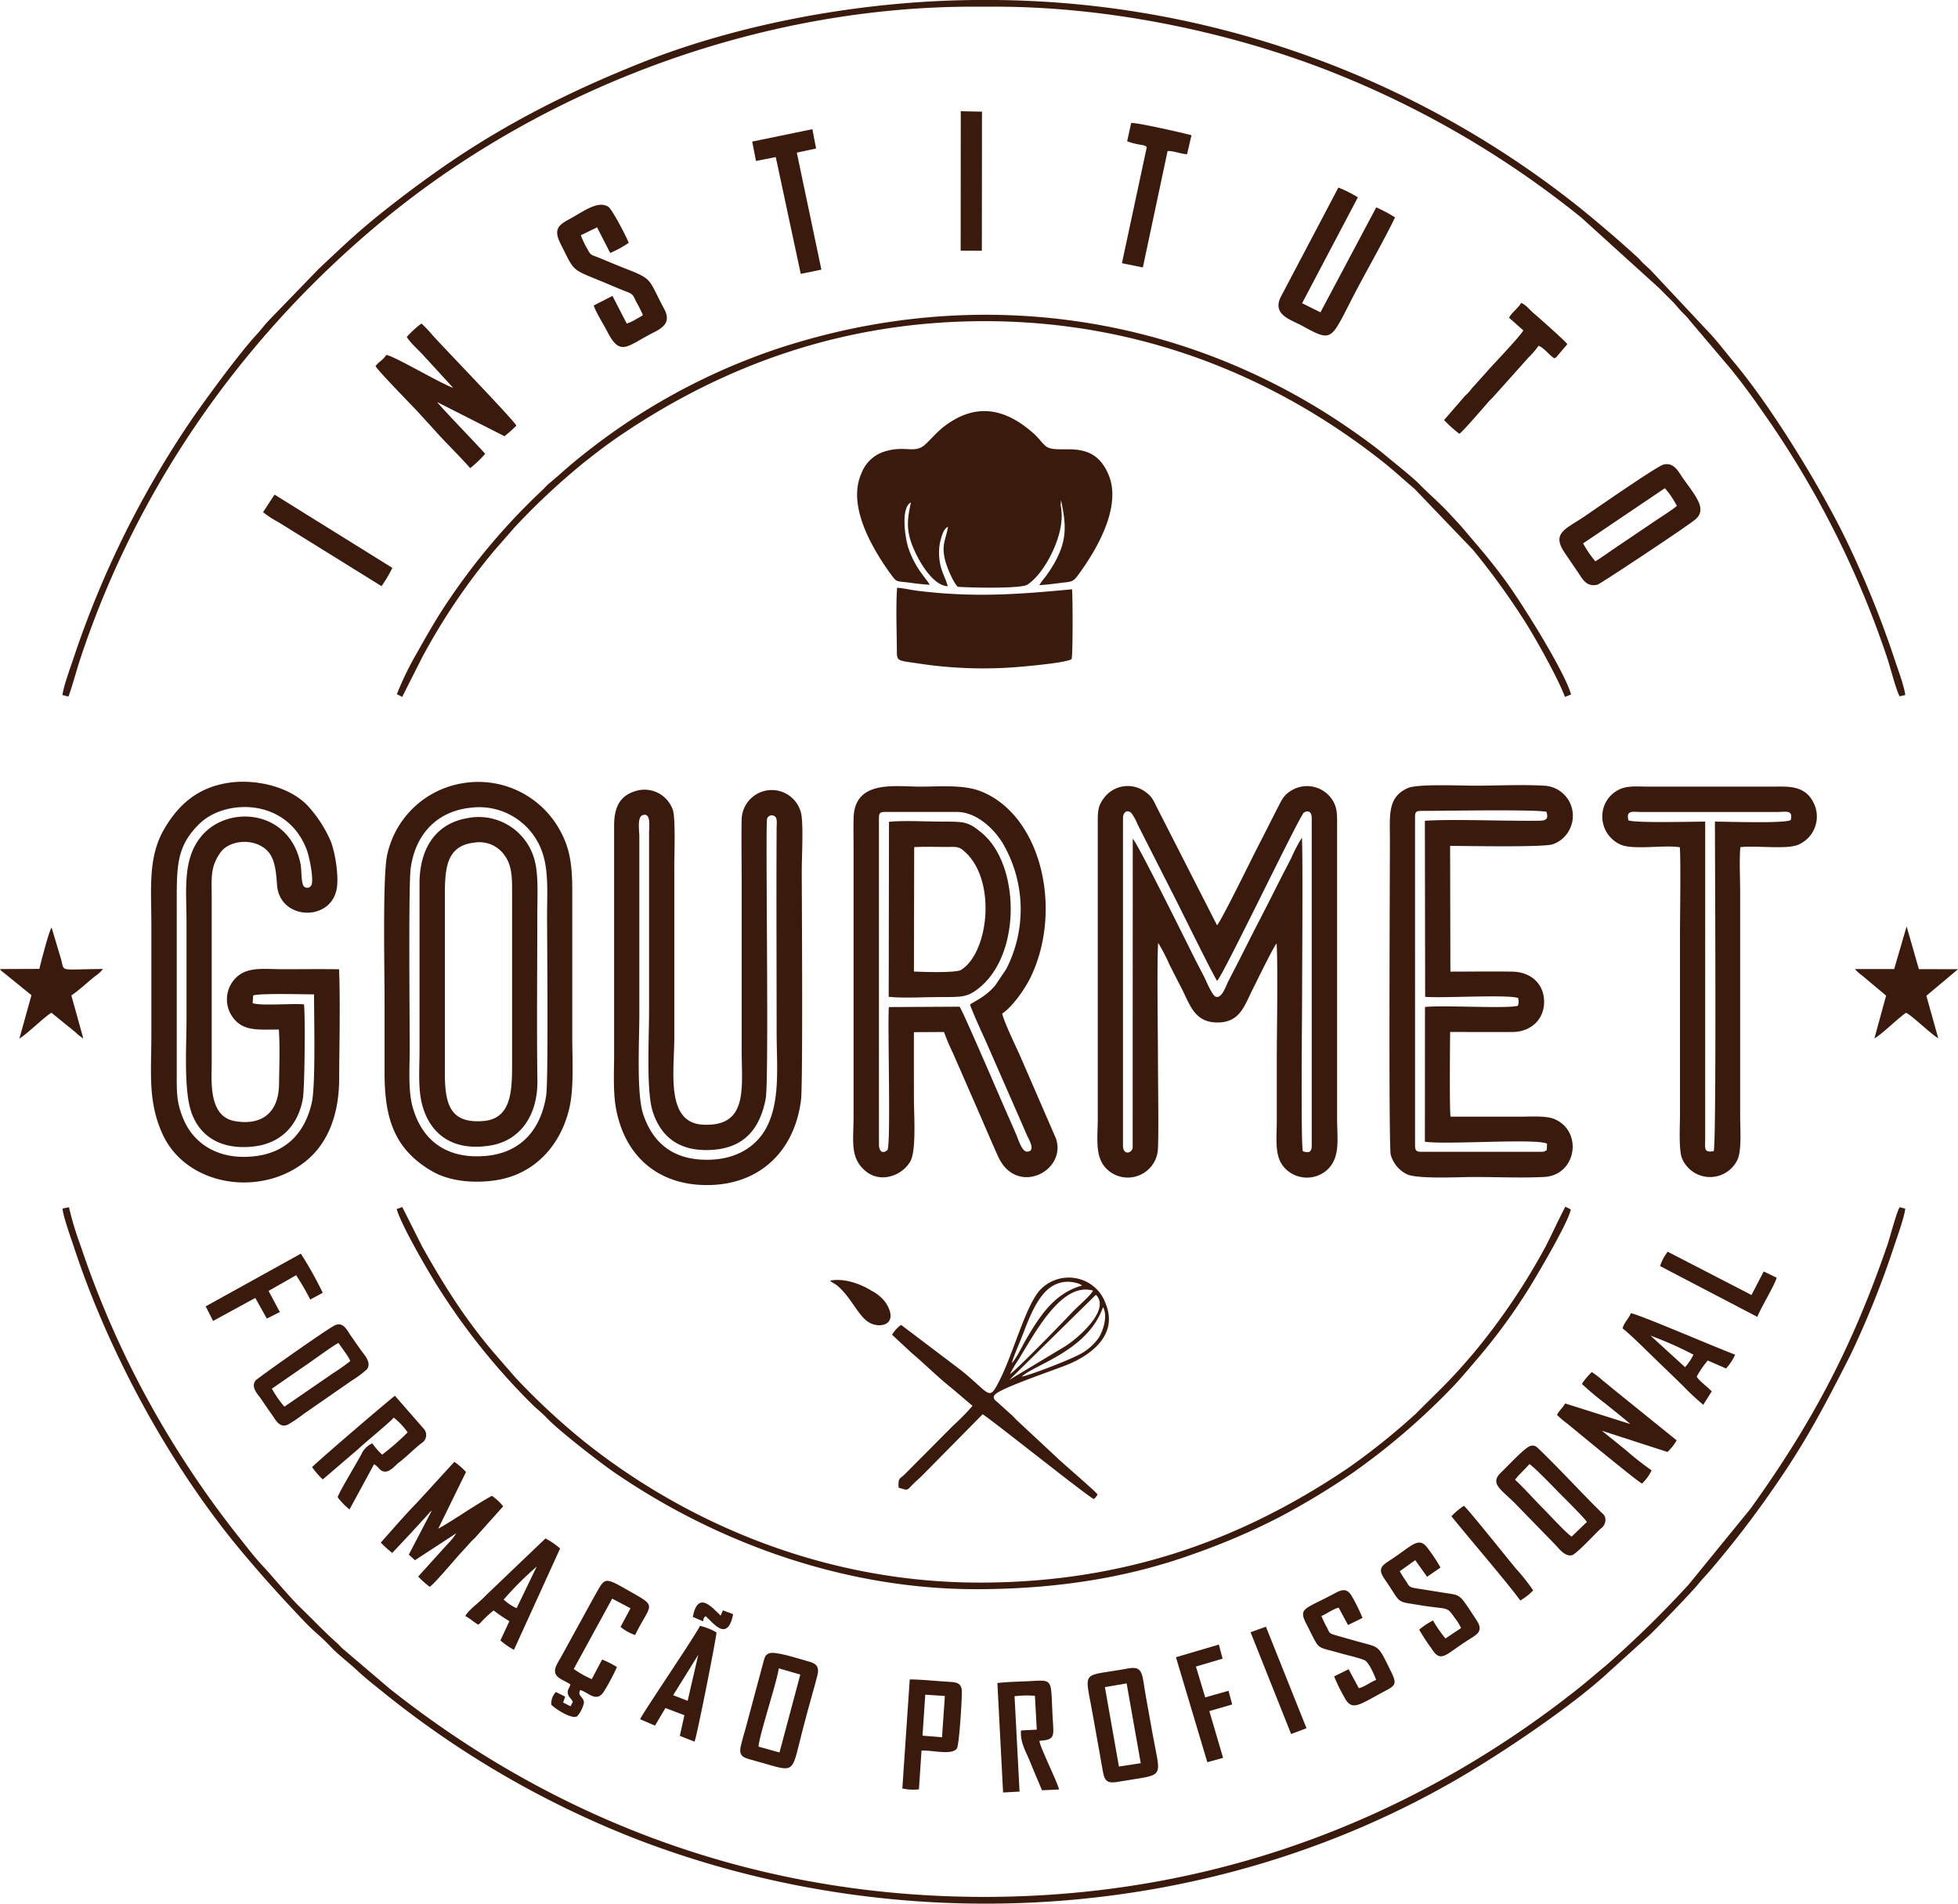 <svg xmlns="http://www.w3.org/2000/svg" width="442" height="429.724" viewBox="0 0 442 429.724">
  <g id="Grupo_1706" data-name="Grupo 1706" transform="translate(-498.003 -38.922)">
    <path id="Caminho_3880" data-name="Caminho 3880" d="M546.639,102.518a20.828,20.828,0,0,0-16.872,16.222c-1.032,4.867-.575,26.048-.575,32.513v16.5c0,9.907,1.9,17.215,10.747,22.33,3.854,2.229,9.279,2.781,14.294,2.031,8.842-1.316,14.738-7.893,16.685-16.336,1.049-4.535.647-10.967.647-15.862v-33c0-5.458-.382-9.514-2.758-13.756a21,21,0,0,0-22.168-10.643M548.728,108a15.059,15.059,0,0,1,16.342,10.964c1.138,3.93.806,8.811.806,13.109,0,6.072.318,37.7-.209,40.973-1.227,7.662-5.712,12.919-13.756,13.578-9.051.736-14.308-3.788-16.35-10.925-1.1-3.841-.694-8.914-.694-13.1,0-6.451-.29-36.984.212-40.822,1-7.67,5.86-13,13.65-13.773" transform="translate(55.623 113.242)" fill="#3b1a0e" fill-rule="evenodd"/>
    <path id="Caminho_3881" data-name="Caminho 3881" d="M600.545,137.937a42.27,42.27,0,0,1,2.566,4.942c.876,1.738,1.732,3.42,2.65,5.185,1.913,3.673,2.859,7.706,7.9,7.846,5.352.148,6.331-3.777,8.234-7.525.806-1.59,4.747-9.69,5.394-10.323.315,5.888.034,19.859.034,26.639v13.2c0,4.563-.689,8.632,2.148,11.215a6.86,6.86,0,0,0,9.475-.17c2.745-2.862,1.991-6.778,1.991-11.458v-66.41c0-2.379-.011-3.813-1.138-5.509a6.8,6.8,0,0,0-9.4-1.888c-1.487.957-1.88,1.827-2.862,3.74-1.554,3.029-2.943,5.815-4.527,8.878-1.21,2.34-8.373,16.992-9.179,17.666L600.4,107.638c-.965-1.885-1.152-2.661-2.784-3.816a6.682,6.682,0,0,0-9.427,1.584c-1.211,1.632-1.283,2.864-1.278,5.258v66.823c0,4.421-.719,8.579,1.833,11.307a6.814,6.814,0,0,0,11.731-4.081c.22-3.082.022-16.3.022-20.012,0-4.976-.254-23.4.047-26.765m-7.941-28.1c0-1.411.929-2.042,1.863-1.236a10.861,10.861,0,0,1,1.4,2.53l7.709,15.184c1.785,3.436,8.646,17.51,10.267,20.216,1.4-1.277,18.551-37.168,19.588-37.983.438-.34,1.78-.756,1.78,1.289v73.834c0,1.6-.711,1.757-2.011,1.3-.466-1.883-.164-30.8-.164-35.33,0-3.632.2-32.65-.045-35.436a34.326,34.326,0,0,0-2.377,4.538c-.792,1.548-1.584,3.057-2.385,4.63-1.629,3.208-3.074,6.108-4.728,9.293s-3.129,6.139-4.73,9.3c-.814,1.6-1.556,3.018-2.385,4.627-.588,1.149-1.478,4.03-2.875,3.492-.848-.4-2.1-3.509-2.53-4.359-.772-1.517-1.562-3-2.312-4.493-.909-1.807-12.869-26.026-13.862-26.79l-.017,69.793c-.19,1.185-2.19,1.766-2.19-.561Z" transform="translate(158.904 113.82)" fill="#3b1a0e" fill-rule="evenodd"/>
    <path id="Caminho_3882" data-name="Caminho 3882" d="M580.779,158.086l6.792-.039a45.694,45.694,0,0,0,1.972,4.672l6.147,14.063c1.361,3.143,2.683,6.242,4.072,9.333,4.1,9.123,15.55,3.408,13.084-4.005l-8.114-18.7c-.9-2.005-3.662-7.706-4.025-9.531,2.257-1.439,5.188-5.609,6.488-8.345,7.221-15.215,2.323-36.373-11.265-41.8-3.944-1.573-9.165-1.074-13.717-1.074-5.782,0-14.877-1.615-15.059,7.16-.053,2.524,0,5.107,0,7.637v59.6c0,5.422-.89,9.268,2.574,12.278,3.528,3.062,8.507,1.057,10.259-2.131,1.358-2.48.789-10.691.789-14.066,0-5.015-.025-10.038,0-15.056m-7.9-48.052c0-1.369.114-1.654,1.492-1.654H590.46c4.906,0,9,4.563,10.627,7.525a29.5,29.5,0,0,1,.519,27.956l-2.491,3.7c-2.449,2.837-4.945,3.62-5.676,4.334.99,2.666,2.449,5.751,3.648,8.429l7.349,16.78c.622,1.414,1.2,2.742,1.813,4.17.4.934,2.178,3.732.073,3.782-1.155.025-1.969-2.7-2.4-3.721-.6-1.411-1.191-2.772-1.816-4.164-1.364-3.032-10.292-23.956-11.026-24.832l-15.965.084c-.3,4.231.485,31.029-.31,32.265-1.063.976-1.922.312-1.922-1.236Z" transform="translate(123.538 113.833)" fill="#3b1a0e" fill-rule="evenodd"/>
    <path id="Caminho_3883" data-name="Caminho 3883" d="M552.689,144.522c-4.161-.075-8.381-.011-12.551-.011-4.4,0-8.15-.678-10.786,1.977a6.853,6.853,0,0,0-.5,9.087c2.312,2.965,5.587,2.549,10.233,2.549.273,3.668.092,8.588.045,12.359-.086,6.7-4.2,9.344-10,8.309-6-1.074-5.2-9.068-5.2-13.265V128.4c0-4.63-.36-6.951,2.008-10.281,1.621-2.282,5.935-3.219,9.173-1.4,2.934,1.646,3.263,4.638,3.57,8.8.583,7.877,11.926,8.351,13.432,1.029.591-2.862-.3-8.242-1.238-10.741a28.375,28.375,0,0,0-4.758-7.623c-3.816-4.647-11.924-6.778-18.528-5.734-7.294,1.149-11.447,5.4-14.364,10.384-3.749,6.407-2.915,13.527-2.915,21.753v24.748c0,8.524-.817,14.891,2.446,22.224,5.447,12.244,23.083,14.679,33.166,5.631,4.256-3.821,6.755-9.888,6.783-17.954s.271-16.7-.02-24.717m-5.654,5.665c0,5.057.377,20.495-.5,24.416-1.464,6.518-5.472,11.112-12.454,12.066-8.37,1.138-14.06-2.647-16.445-8.125-1.673-3.846-1.607-6.27-1.59-10.749l0-36.917c0-9.4-.276-13.99,5.219-19.29,5.718-5.514,19.555-5.81,24.079,5.843.63,1.62,1.648,6.658,1.129,8.019a1.041,1.041,0,0,1-1.8.268c-.561-.764-.429-3.654-.669-4.887-2.435-12.534-16.866-13.633-22.731-5.935-3.936,5.168-3.023,11.809-3.023,19.075v21.861c0,5.93-.667,15.968,1.1,21,1.858,5.294,6.507,8.471,13.837,7.718,6.345-.653,10.217-4.722,11.316-10.774.435-2.4.569-18.813.268-21.329-2.784-.254-9.492.379-11.589-.259l.112-1.757c1.634-.524,11.187-.243,13.75-.243" transform="translate(21.863 113.201)" fill="#3b1a0e" fill-rule="evenodd"/>
    <path id="Caminho_3884" data-name="Caminho 3884" d="M552.772,103.088c-3.6,1-5.043,3.512-5.035,7.877l0,51.56c0,4.039-.279,8.708.474,12.54,2.259,11.53,10.641,17.53,21.822,16.992,10.632-.51,18.369-7.506,19.887-19.089.471-3.612.176-46.894.176-51.691,0-3.336.371-9.8-.078-12.772a6.8,6.8,0,0,0-13.491,1.219c-.092,4.29,0,8.7,0,13v38.772c0,8.691,1.568,17.5-8.775,16.955-8.426-.443-6.432-12.018-6.432-19.636V120.04c0-2.7.312-10.616-.321-12.627a6.78,6.78,0,0,0-8.233-4.326m1.356,5.52c2.017-.761,1.506,2.652,1.506,4.008v40.423c0,5.6-.647,17.708.773,22.285,1.852,5.963,6.211,9.483,14.021,8.775,6.912-.628,10.278-4.954,11.533-11.494.8-4.17-.1-61.863.315-63.23a1.127,1.127,0,0,1,1.891-.382c.427.469.268,1.7.262,2.385-.086,15.388,0,30.806,0,46.2,0,7.322.848,14.981-2.036,21.016-2.346,4.906-7.522,8.264-15.251,7.732-7.076-.491-10.987-4.6-12.861-10.317-1.5-4.591-.848-16.47-.848-22.146v-40.42c0-1.386-.488-4.385.695-4.834" transform="translate(88.897 114.345)" fill="#3b1a0e" fill-rule="evenodd"/>
    <path id="Caminho_3885" data-name="Caminho 3885" d="M624.258,177.309c-.284-1.18-.128-16.615-.109-19.12,4.68,0,9.366.025,14.046.006,4.125-.017,7.151-2.753,7.171-6.769.019-4.133-3.015-6.792-7.176-6.859-4.633-.075-9.335,0-13.976,0l-.067-28.388c3.021,0,21.075.374,23.178-.368a6.676,6.676,0,0,0,4.072-3.975,6.79,6.79,0,0,0-5.81-9.229c-4.87-.318-10.864-.014-15.856-.014-3.127,0-12.883-.443-15.1.524-4.655,2.039-4.075,6.039-4.075,11.8,0,7.282-.31,68.973.181,70.959a7.025,7.025,0,0,0,3.631,4.418c2.432,1.144,11.762.63,15.154.63,5.1,0,10.841.248,15.859-.008,7.3-.379,8.841-10.345,2.276-13.081-1.877-.781-5.369-.53-7.617-.53q-7.89,0-15.784,0m-8.027-67.336c0-1.439.089-1.685,1.539-1.685,4.834,0,24.932-.374,28.115.19.463,1.434.12,2-1.5,2.025-7.525.12-19.633-.416-25.934.014l.064,39.748c4.142.318,18.514-.572,20.98.254a2.721,2.721,0,0,1-.059,1.752c-2.326.711-16.8-.173-20.961.276l-.02,30.41c4.691.745,25.446-.82,27.568.466l-.05,1.417c-.625.393-.583.4-1.6.4h-26.6c-1.344,0-1.539-.276-1.539-1.634Z" transform="translate(201.205 113.688)" fill="#3b1a0e" fill-rule="evenodd"/>
    <path id="Caminho_3886" data-name="Caminho 3886" d="M542.651,105.306c-6.9,1.241-10.624,6.683-10.649,14.671l0,37.74c0,3.894-.368,8.443.547,12.055,1.743,6.878,7.026,10.844,15.555,9.383,6.711-1.152,10.607-6.886,10.507-14.629-.162-12.378-.019-25.27-.019-37.743,0-3.687.3-8.582-.591-11.943a13.051,13.051,0,0,0-15.352-9.533m1.721,5.495a6.926,6.926,0,0,1,6.794,2.823c1.643,2.206,1.738,4.806,1.735,8V160.6c0,6.156-.1,12.487-6.429,13.042-7.729.675-8.75-4.016-8.75-10.978V123.689c0-6.549-.006-12.136,6.649-12.889" transform="translate(60.704 118.328)" fill="#3b1a0e" fill-rule="evenodd"/>
    <path id="Caminho_3887" data-name="Caminho 3887" d="M645.209,116.3c.237,3.093.033,15.943.033,20.082v40.423c0,2.393-.31,7.888.471,9.734a6.852,6.852,0,0,0,12.518.271c.976-2.237.6-6.872.6-9.592V126.485c0-3.135-.221-7.171.039-10.2,3.35-.455,10.4.583,13.048-.555a6.905,6.905,0,0,0,3.64-9.143c-1.983-4.477-6.036-3.975-9.8-3.975H638.125c-2.092,0-4.384-.259-6.256.494a6.777,6.777,0,0,0-3.573,3.447,6.935,6.935,0,0,0,3.656,9.193c2.9,1.194,9.824-.028,13.257.552M633.6,110.216c-.538-2.368.937-1.888,2.878-1.883H667.2c1.98,0,3.609-.558,3.046,1.821-1.339.817-14.342.354-17.111.354,0,7.528.374,72.83-.282,74.39-2.315.421-1.93-.706-1.919-2.728V110.509c-2.932,0-15.8.357-17.34-.293" transform="translate(231.999 113.881)" fill="#3b1a0e" fill-rule="evenodd"/>
    <path id="Caminho_3888" data-name="Caminho 3888" d="M569.931,145.043c3.141.36,8.351.05,11.664.05,4.917,0,6.25.176,9.321-2.544,8.939-7.916,8.507-27.359.112-34.429-3.227-2.717-4.1-2.625-9.227-2.625-3.47,0-8.532-.3-11.809.042Zm5.693-5.7.059-28.1c2.44-.128,5.1-.02,7.564-.028,1.389,0,2.307-.156,3.277.588,7.866,6.036,6.192,23.077-.231,27.158-1.177.75-9.059.457-10.668.379" transform="translate(128.69 118.894)" fill="#3b1a0e" fill-rule="evenodd"/>
    <path id="Caminho_3889" data-name="Caminho 3889" d="M503.064,136.936c.067,1.548,2,6.953,2.583,8.722,8.072,24.483,22.227,50.247,38.546,69.52,4.987,5.888,8.406,9.625,13.58,15.084,1.885,1.991,3.891,3.5,5.793,5.55,1.576,1.7,4.228,3.707,5.983,5.358,1.991,1.874,4.159,3.528,6.289,5.26A214.977,214.977,0,0,0,633.725,279.7c60.374,22.846,129.768,18.018,185.2-14.568,10.022-5.893,25.309-16.213,33.375-23.75l8.872-8.044c1.534-1.409,9.7-9.837,11.187-11.7.845-1.063,1.766-1.964,2.7-3.074a224.2,224.2,0,0,0,14.852-19.39c6.97-10.1,11.048-17.973,16.64-28.94a207.113,207.113,0,0,0,9.834-24.391c.614-1.894,2.56-7.224,2.644-8.9l-1.247-.315c-.675.973-2.187,6.817-2.753,8.465-7.891,22.93-16.877,40.066-30.935,59.613l-13.99,17.153a241.2,241.2,0,0,1-18.659,18.252c-2.1,1.713-4.008,3.4-6.2,5.143-33.174,26.355-78.029,47.061-134.116,47.059-56.123,0-100.886-20.55-134.189-46.98l-10.588-9.015c-.535-.474-.931-.971-1.45-1.428-2.028-1.785-3.874-3.676-5.776-5.57-.968-.962-1.754-1.721-2.809-2.761-2.19-2.164-6.1-6.872-8.108-9.012-1.793-1.911-3.4-4.042-5.135-6.206a220.717,220.717,0,0,1-18.3-26.871,213.507,213.507,0,0,1-17.614-39.1,71.82,71.82,0,0,1-2.641-8.736Z" transform="translate(9.055 174.807)" fill="#3b1a0e" fill-rule="evenodd"/>
    <path id="Caminho_3890" data-name="Caminho 3890" d="M503.054,195.818l1.367.343c.993-2.728,1.735-5.69,2.658-8.485,13.062-39.525,37.472-73.765,69.079-99.626,36.228-29.64,84.74-47.622,132.516-47.622h4.951c26.277,0,53.568,5.969,75.463,14.545a215.732,215.732,0,0,1,56.851,33.071l17.636,15.982c.954.965,1.568,1.573,2.784,2.781,1.026,1.018,1.7,2.022,2.761,3.018a12.022,12.022,0,0,1,1.266,1.42l9.084,10.71c3.327,4.039,6.424,8.471,9.517,12.967A214.577,214.577,0,0,1,915,187.486c.6,1.777,2.095,7.553,2.806,8.621l1.266-.3c-.349-2.407-1.86-6.273-2.644-8.727a224.506,224.506,0,0,0-9.754-24.266c-5.592-12.063-17.31-31.417-26.218-42.049-1.863-2.22-3.241-4.078-5.143-6.2l-13.767-14.7c-.544-.51-.943-.876-1.5-1.386-.519-.477-.893-.985-1.42-1.464-3.935-3.587-7.924-7.029-12.294-10.6a214.519,214.519,0,0,0-135.586-47.5c-26.575,0-54.706,5.294-76.944,14.155-16.28,6.485-30.9,13.884-44.766,23.51-4.663,3.241-8.908,6.421-13.134,9.756-5.888,4.641-9.7,8.312-14.983,13.271l-11.254,11.634c-.884.9-1.777,2.131-2.678,3.1-4.019,4.318-11.731,14.9-14.838,19.4a218.353,218.353,0,0,0-26.4,53.206c-.742,2.282-2.385,6.627-2.686,8.864" transform="translate(9.037 0)" fill="#3b1a0e" fill-rule="evenodd"/>
    <path id="Caminho_3891" data-name="Caminho 3891" d="M530.124,150.036l1.2.625,4.507-8.925a141.977,141.977,0,0,1,16.3-24.129l4.619-5.28a156.61,156.61,0,0,1,15.792-14.732c2.558-2.017,5.068-3.952,7.8-5.813C604.516,75.326,631.68,65.9,662.511,65.843,698.7,65.779,728.968,78.89,752.47,97.4c2.837,2.234,4.814,4.128,7.352,6.262l13.221,13.792A167.342,167.342,0,0,1,784.425,133.1c2.482,3.818,7.807,13.315,9.383,17.558l1.375-.536c-1.414-5.2-11.354-21.041-15.014-25.967-3.883-5.227-5.389-6.786-9.151-11.263-.99-1.18-2.3-2.527-3.247-3.565-2.3-2.513-4.435-4.237-6.875-6.733-1.542-1.581-5.464-4.658-7.36-6.253-2.357-1.983-5.1-3.969-7.776-5.835-37.02-25.819-84.087-33.545-129.843-18.411a143.271,143.271,0,0,0-44.1,24.165c-2.873,2.259-4.828,4.139-7.363,6.25-.647.541-1.038,1.063-1.662,1.634a145.246,145.246,0,0,0-23.136,28.011c-1.757,2.825-3.339,5.62-5.015,8.6a68.8,68.8,0,0,0-4.516,9.285" transform="translate(57.47 45.578)" fill="#3b1a0e" fill-rule="evenodd"/>
    <path id="Caminho_3892" data-name="Caminho 3892" d="M530.107,137.128c1.068,3.7,7.193,14.25,9.413,17.706a149.468,149.468,0,0,0,21.013,26.215c1.172,1.163,2.452,2.15,3.523,3.288,2.641,2.8,12.055,10.086,15.067,12.155,23.052,15.845,51.895,26.436,81.767,26.438,17.547,0,34.069-2.438,49.572-8.114a152.013,152.013,0,0,0,18.88-8.13,165.735,165.735,0,0,0,16.83-10.189,155.109,155.109,0,0,0,21.772-18.651c2.145-2.17,4.379-4.895,6.381-7.23A130.672,130.672,0,0,0,785.725,155c1.629-2.611,8.992-15.056,9.427-17.795l-1.222-.622c-1.512,2.862-3,6.142-4.446,8.978a146.585,146.585,0,0,1-16.213,24.006c-5.612,6.6-7.366,7.985-13.076,13.734a152.4,152.4,0,0,1-14.972,12.044c-24.907,16.944-51.733,26.1-83.507,26.1-35.369,0-66.421-13.647-89.181-31.774a154.735,154.735,0,0,1-15.608-14.5l-4.795-5.517c-6.5-7.606-11.238-15.109-16.228-23.992l-4.532-8.995Z" transform="translate(57.439 174.727)" fill="#3b1a0e" fill-rule="evenodd"/>
    <path id="Caminho_3893" data-name="Caminho 3893" d="M583.756,111.4c-.594-1.261-3.163-3.509-4.753-8.155-.837-2.449-1.816-9.333.536-10.434-1.141,4.795-.923,7.349,1.149,11.636,1.272,2.636,4.134,7.2,7.16,7.269-.669-2.343-1.676-3.47-1.936-6.56a11.523,11.523,0,0,1,.36-4.033c.312-1.152.728-2.421,1.626-2.823-.513,3.015-1.543,4.033-.639,7.614.388,1.542,1.846,5.009,2.834,5.924.257.114,14.043.6,15.714-.469,3.539-2.262,7.2-9.185,7.667-14.113a12.445,12.445,0,0,0-.148-3.818l.078-1.177c1.236,5.919,1.517,9.475-2.206,15.43-.424.675-.918,1.364-1.347,1.952a13.881,13.881,0,0,0-1.342,1.838c1.551-.092,3.01-.271,4.569-.477,2.31-.3,2.934-.142,3.911-1.439,4.167-5.542,10.178-15.51,7.213-22.852-3.634-9-11.706-4.306-14.342-6.7-.909-.823-1.528-1.768-2.5-2.65-5.609-5.046-11.929-7.269-19.016-2.644-2.641,1.727-3.587,3.124-5.55,4.97-2.348,2.206-4.435.22-8.97,1.554a8.176,8.176,0,0,0-5.486,5.026c-2.449,5.525.279,12.152,2.675,16.512a54.7,54.7,0,0,0,4.108,6.412c1.238,1.682,1.18,1.356,3.693,1.679,1.615.206,3.291.435,4.948.524" transform="translate(124.111 59.531)" fill="#3b1a0e" fill-rule="evenodd"/>
    <path id="Caminho_3894" data-name="Caminho 3894" d="M610.105,102.6c.3-1.107.262-14.066.095-15.767-12.512,1.191-22.361,1.891-35.026.318-1.244-.153-3.422-.647-4.468-.655-.307,4.488-.059,10.139-.045,14.743.006,1.936.773,1.715,4.981,2.36a96.667,96.667,0,0,0,21.306.851c2.273-.162,11.818-.985,13.156-1.849" transform="translate(129.804 85.112)" fill="#3b1a0e" fill-rule="evenodd"/>
    <path id="Caminho_3895" data-name="Caminho 3895" d="M572.238,153.018a6.913,6.913,0,0,0-2.033,2.229l4.343,4.044c2.9,2.438,6.047,5.584,9.112,8.008l4.7,3.994a50,50,0,0,1-4.307,4.39l-11,11.065c-1.088,1.051-1.565.831-1.364,3.026,2.15.6,1.782.689,3-.563.742-.767,1.57-1.453,2.329-2.212l13.617-13.8c1.492.778,23.931,18.743,25.125,19.134a3.466,3.466,0,0,0,.828-1.038c-.421-.672-7.7-6.9-9.093-8.239l-9.07-8.457c-.605-.591-.837-.912-1.45-1.436l-3.04-2.742c-.51-.421-1.244-.979-.413-1.754,1.7-1.59,13.739-5.6,16.545-6.783,4.767-2.014,11.293-6.482,8.345-13.664a8.725,8.725,0,0,0-5.986-5.57,8.908,8.908,0,0,0-8.808,2.474c-3.219,3.5-5.966,14-8.989,20.087-2.686,5.405-2.075,3.425-9.054-2.1Zm24.974,8.649c.508-1.8,1.749-4.538,2.479-6.437,1.364-3.548,3.325-8.895,6.608-10.922a6.781,6.781,0,0,1,5.277-.809,6.9,6.9,0,0,1,.812.223l.574.312c.022-.042.092.059.134.095-6.242,1.746-9.461,6.719-12.76,12.362-.867,1.487-2.067,4.111-3.124,5.177m-.4,2.48a23.99,23.99,0,0,1,1.838-3.157c3.646-5.827,9.709-17.792,16.916-15.708-.628,1.2-3.417,3.517-4.672,4.853-1.818,1.936-12.18,12.646-14.082,14.013m-.137,1.283,19.5-19.181c.41.3.128,0,.441.463,2.357,3.484-4.747,9.544-7.439,11.19Zm2.786-.731c2.845-2.719,14.916-5.818,18.353-15.689,1.169,2.036-.036,5.514-1.032,7.012a12.278,12.278,0,0,1-4.758,3.908c-2.131,1.085-10.4,4.362-12.562,4.769" transform="translate(129.181 184.98)" fill="#3b1a0e" fill-rule="evenodd"/>
    <path id="Caminho_3896" data-name="Caminho 3896" d="M506.884,123.312l-8.881.036c.388.588.206.3.767.764l6.337,5.135-2.722,9.768c1.233-.552,5.651-4.906,7.232-5.807l5.38,4.371a11.208,11.208,0,0,0,1.818,1.45l-2.711-9.737c1.456-.906,3.748-3.057,5.364-4.323a8.243,8.243,0,0,0,1.785-1.634c-10.113.05-8.624.784-9.45-2.145l-2.1-7.043c-.017-.033-.053-.1-.084-.148-.608.982-2.332,7.637-2.733,9.313" transform="translate(0 134.324)" fill="#3b1a0e" fill-rule="evenodd"/>
    <path id="Caminho_3897" data-name="Caminho 3897" d="M656.993,123.528l-8.861.006a9.85,9.85,0,0,0,1.637,1.47l5.4,4.527-2.639,9.65c1.587-.823,5.313-4.569,7.149-5.782,1.2.5,5.854,5.026,7.257,5.737l-2.68-9.575,7.146-5.994-8.836-.017L659.8,113.9Z" transform="translate(268.604 134.142)" fill="#3b1a0e" fill-rule="evenodd"/>
    <path id="Caminho_3898" data-name="Caminho 3898" d="M536.83,146.328c-1.81.851-17.575,12.01-17.909,12.47-1.138,1.559.627,3.191,1.35,4.276.8,1.2,1.565,2.3,2.446,3.537.784,1.091,1.593,2.929,3.475,2.15a30.37,30.37,0,0,0,3.576-2.415l10.839-7.517a24.817,24.817,0,0,0,3.436-2.544c1.18-1.47-.513-3.238-1.216-4.214-.867-1.208-1.629-2.318-2.466-3.517-.739-1.057-1.62-3.124-3.531-2.226m-14.211,14.3,7.547-5.227c1.459-.968,6.415-4.616,7.492-5.1.53.834,2.446,3.274,2.652,4.092a41.682,41.682,0,0,1-3.752,2.655l-11.112,7.642a25.162,25.162,0,0,1-2.828-4.067" transform="translate(36.759 191.772)" fill="#3b1a0e" fill-rule="evenodd"/>
    <path id="Caminho_3899" data-name="Caminho 3899" d="M595.2,174.027c-10.869,1.989-9.862-.075-8,10.487.516,2.94,1.026,5.762,1.559,8.73.265,1.484.491,2.917.781,4.387.363,1.849,1.1,2.382,3.185,2.019,10.956-1.911,9.885-.251,8.022-10.546-.541-2.987-1.043-5.813-1.573-8.755-.884-4.94-.5-6.959-3.972-6.323m-5.274,4.214,4.906-.834,3.185,18.012-4.923.753Z" transform="translate(157.496 241.52)" fill="#3b1a0e" fill-rule="evenodd"/>
    <path id="Caminho_3900" data-name="Caminho 3900" d="M564.376,172.821c-.742.365-.826.555-1.138,1.6l-4.055,15.109c-.371,1.35-.837,2.851-1.144,4.226-.494,2.206.53,2.569,2.3,3.049,10.334,2.809,8.908,3.941,11.555-6.309.736-2.848,1.52-5.79,2.318-8.6.39-1.378.817-2.839,1.141-4.22.494-2.114-.53-2.655-2.248-3.107-1.738-.457-7.43-2.385-8.727-1.746m-2.332,21.041c0-1.316,1.793-7.227,2.254-8.892.708-2.546,1.88-6.186,2.323-8.78l4.85,1.4-4.7,17.588Z" transform="translate(107.191 239.337)" fill="#3b1a0e" fill-rule="evenodd"/>
    <path id="Caminho_3901" data-name="Caminho 3901" d="M626.754,156.016c-1.277.418-5.3,4.772-6.546,5.944-2.653,2.493-.095,3.793,3.06,6.925l9.157,9.405c.719.717,2.164,2.8,3.788,2.36,1.007-.273,5.121-4.747,6.429-5.952a2.5,2.5,0,0,0,1.113-1.972c0-1.082-.6-1.389-1.149-1.933-4.7-4.661-8.9-9.285-13.806-14.041-.563-.547-1.082-1.052-2.044-.736m-3.392,7.637c.346-.728,2.569-2.7,3.2-3.556.837.363,6.024,5.762,6.688,6.432,1.063,1.077,5.854,5.807,6.3,6.633l-3.425,3.305c-1.163-.708-5.163-5.073-6.454-6.359-1.609-1.6-4.987-5.333-6.315-6.454" transform="translate(216.666 209.326)" fill="#3b1a0e" fill-rule="evenodd"/>
    <path id="Caminho_3902" data-name="Caminho 3902" d="M528.821,175.465a26.039,26.039,0,0,0,2.586,2.335l4.4-4.672c.594-.72,1.548-1.643,2.159-2.382l1.673-1.824c.457-.5.112-.262.681-.642l-5.171,9.9,1.386,1.269,9.327-6.089a14.485,14.485,0,0,1-2.092,2.574l-6.5,7.193a21.017,21.017,0,0,0,2.594,2.323c1.194-.784,5.665-6.2,7.221-7.857l2.058-2.273c.379-.432.739-.7,1.127-1.135l6.178-6.9a10.626,10.626,0,0,0-2.56-2.374c-4.008,2.22-8.072,5.14-12.1,7.43l6.273-12.819a16.965,16.965,0,0,0-2.63-2.29l-8.351,9.132c-2.89,2.957-5.589,6.108-8.259,9.1" transform="translate(55.138 211.675)" fill="#3b1a0e" fill-rule="evenodd"/>
    <path id="Caminho_3903" data-name="Caminho 3903" d="M629.628,152.646A66.929,66.929,0,0,0,635,157.139c1.846,1.512,3.824,3.026,5.559,4.56l-14.713-4.647c-.5.973-1.4,1.634-1.827,2.6a22.582,22.582,0,0,0,2.354,1.989c1.927,1.57,15.8,13.059,16.835,13.488a9.849,9.849,0,0,0,2.162-2.965,69.524,69.524,0,0,1-5.676-4.46c-1.861-1.526-3.662-2.954-5.553-4.488l14.827,4.792a12.112,12.112,0,0,0,2.061-2.625L636.693,153.8c-.778-.647-1.523-1.258-2.382-1.95a19.3,19.3,0,0,0-2.443-1.885,16.477,16.477,0,0,0-2.24,2.678" transform="translate(225.467 198.678)" fill="#3b1a0e" fill-rule="evenodd"/>
    <path id="Caminho_3904" data-name="Caminho 3904" d="M571.034,199.46a11.311,11.311,0,0,0,3.746.2l.58-8.736c2.12-.19,6.881,1.135,7.98-.48.561-.823,1.239-12.194,1.113-13.215-.206-1.64-1.3-1.752-2.976-1.844-2.831-.156-5.952-.519-8.772-.541Zm4.552-11.918.625-9.252,4.424.3-.644,9.319Z" transform="translate(130.664 243.178)" fill="#3b1a0e" fill-rule="evenodd"/>
    <path id="Caminho_3905" data-name="Caminho 3905" d="M546.958,190.265c-.209.828-.784,1.18-.539,2.176.176.711.809,1.074,1.082,1.743l-.5.993-1.682-.845.46-1.328-2.1-1.049a3.773,3.773,0,0,0-1.032,2.848c.547.72,4.7,3.5,5.871,2.6a6.855,6.855,0,0,0,1.5-3.007c-.05-1.453-1.57-1.509-.834-2.887,1.966.586,3.712,3.023,5.417.209a49.1,49.1,0,0,0,2.867-5.394,21.559,21.559,0,0,0-3.35-1.7l-2.337,4.429a22.929,22.929,0,0,1-4.072-2.293l8.683-15.881,4.133,2.181-2.245,4.2a9.979,9.979,0,0,0,3.289,1.824c3.344-6.794,5.023-6.323-.151-9.254-7.252-4.111-6.4-4.058-9.249.9l-7.02,12.777c-.418.8-1.046,1.749-1.386,2.533-1.18,2.717,1.7,3.068,3.2,4.231" transform="translate(79.807 228.911)" fill="#3b1a0e" fill-rule="evenodd"/>
    <path id="Caminho_3906" data-name="Caminho 3906" d="M523.264,167.991a16.87,16.87,0,0,0,2.41,2.778l8.052-6.9c1.47-1.42,7.536-6.348,7.963-7.062a16.476,16.476,0,0,1,3.143,3.339,56.6,56.6,0,0,1-5.754,5.029,15.638,15.638,0,0,1-2.237-2.547,4.963,4.963,0,0,0-2.477,2.5c-1.224,2.287-4.887,8.267-5.339,9.659a15.694,15.694,0,0,0,2.68,2.764l5.539-10.206c1.18.583,1.277,1.841,2.806,1.634.982-.134,2.114-1.487,2.772-1.989,1.768-1.347,3.344-3,5.1-4.387a2.119,2.119,0,0,0,.68-3.107l-6.638-7.6c-.443.2-16.846,14.216-18.7,16.1" transform="translate(45.196 202.11)" fill="#3b1a0e" fill-rule="evenodd"/>
    <path id="Caminho_3907" data-name="Caminho 3907" d="M578.727,175.48l1.283,24.706,3.718-.2L582.6,178.459a21.93,21.93,0,0,1,4.6-.095l.413,7.634-3.551.187c-.248,2.636,1.135,4.831,2,6.959.887,2.189,1.81,4.34,2.736,6.543l3.854-.178c-.5-2-4.5-9.913-4.415-10.992,3.319-.209,3.23-.948,3.032-4.12-.628-10.091.485-9.636-5.414-9.341-2.293.117-4.859.151-7.129.424" transform="translate(144.428 243.364)" fill="#3b1a0e" fill-rule="evenodd"/>
    <path id="Caminho_3908" data-name="Caminho 3908" d="M549.812,191.586l3.355,1.442,2.351-3.972,4.29,1.62-1.035,4.661,3.319,1.308c.452-.823,4.753-22.5,4.965-24.653a13.591,13.591,0,0,0-3.735-1.484c-.823,1.891-13.12,19.948-13.511,21.078m7.458-5.417,5.67-9.132-2.4,10.392Z" transform="translate(92.694 235.428)" fill="#3b1a0e" fill-rule="evenodd"/>
    <path id="Caminho_3909" data-name="Caminho 3909" d="M535.661,180.964c.879.377,1.888,1.339,2.892,1.916.427-.251.07.031.524-.385a24.068,24.068,0,0,1,2.982-2.806,38.977,38.977,0,0,0,3.553,2.421l-2.022,4.351a17.075,17.075,0,0,0,3.057,2.114l10.42-22.874a16.956,16.956,0,0,0-3.308-2.268L540.2,176.392c-1.149,1.314-3.815,3.146-4.541,4.571m8.677-3.74a72.111,72.111,0,0,1,7.45-7.433l-4.538,9.377a9.988,9.988,0,0,1-2.912-1.944" transform="translate(67.376 222.771)" fill="#3b1a0e" fill-rule="evenodd"/>
    <path id="Caminho_3910" data-name="Caminho 3910" d="M629.33,148.644c1.76,1.277,7.079,6.672,9.137,8.591l4.5,4.365a57.593,57.593,0,0,0,4.566,4.27l1.913-3.023c-.979-1.068-2.806-2.3-3.386-3.336a20.069,20.069,0,0,1,2.5-3.637l4.114,1.8a11.359,11.359,0,0,0,2.058-3.124c-3.732-1.339-21.853-9.176-23.543-9.344-.483,1.216-1.587,2.173-1.863,3.436m14.1,8.738-7.787-7.11a80.471,80.471,0,0,1,9.681,4.287,12.278,12.278,0,0,1-1.894,2.823" transform="translate(234.964 190.162)" fill="#3b1a0e" fill-rule="evenodd"/>
    <path id="Caminho_3911" data-name="Caminho 3911" d="M627.859,183.052l-3.537,2.36a29.761,29.761,0,0,1-2.806-4.058,15.657,15.657,0,0,0-3.121,2.075,46.706,46.706,0,0,0,2.767,4.228c1.35,2.125,2.181,2.29,4.32.812,1.411-.976,2.753-1.936,4.175-2.837,1.671-1.063,3.341-1.838,1.732-4.281-4.226-6.4-3.319-5.578-7.9-6.331-2.042-.337-3.969-.636-6.041-.971-1.406-.223-1.4-.608-1.988-1.52a25.441,25.441,0,0,1-1.45-2.3l3.5-2.491,2.669,3.749,3.026-2.084a37.093,37.093,0,0,0-2.823-4.279c-2.106-2.993-3.59-.558-8.722,2.725-1.872,1.2-2.6,1.955-1.063,4.173,3.983,5.754,2.2,4.912,8.142,5.9,6.262,1.035,5.793.1,7.67,2.831a11.478,11.478,0,0,1,1.442,2.3" transform="translate(199.976 223.372)" fill="#3b1a0e" fill-rule="evenodd"/>
    <path id="Caminho_3912" data-name="Caminho 3912" d="M619.963,187.877c-1.222.427-2.683,1.623-3.907,1.858l-2.307-4.27-3.266,1.612a38.748,38.748,0,0,0,2.3,4.694c1.729,3.325,3.3,1.718,9.109-1.356,2.351-1.241,2.842-1.57,1.495-4.3-3.071-6.231-2.46-5.483-7.374-6.859-1.849-.516-3.612-1.012-5.47-1.551-1.3-.377-1.138-.614-1.735-1.763a19.533,19.533,0,0,1-1.194-2.5c1.121-.455,2.772-1.668,3.9-1.869l2.1,3.91,3.28-1.6a41.44,41.44,0,0,0-2.323-4.742c-1.286-2.337-2.555-1.562-4.549-.5-6.29,3.339-7.67,3-5.763,6.686,3.166,6.114,1.777,4.834,7.528,6.49,1.651.474,3.969.987,5.464,1.554,1.063.4,2.362,3.512,2.711,4.5" transform="translate(188.69 230.267)" fill="#3b1a0e" fill-rule="evenodd"/>
    <path id="Caminho_3913" data-name="Caminho 3913" d="M514.65,152.282l1.671,3.288,9.494-5.177c.045.05.1.056.112.12l2.521,4.518,2.943-1.47-2.546-4.772,6.228-3.539a58.132,58.132,0,0,1,3.18,5.492l2.823-1.526a86.02,86.02,0,0,0-4.94-8.83Z" transform="translate(29.784 181.535)" fill="#3b1a0e" fill-rule="evenodd"/>
    <path id="Caminho_3914" data-name="Caminho 3914" d="M593.178,174.882l7.083,23.7,3.559-.985-3.106-10.56,5.164-1.49-.832-3.09-5.258,1.488-2.1-6.961,6.019-1.78-.84-3.179Z" transform="translate(170.283 238.133)" fill="#3b1a0e" fill-rule="evenodd"/>
    <path id="Caminho_3915" data-name="Caminho 3915" d="M632.36,143.47l21.951,11.466c.948-2.307,4-7.316,4.368-8.839l-2.92-1.406L653,150l-18.919-9.77a10.9,10.9,0,0,0-1.721,3.244" transform="translate(240.385 181.248)" fill="#3b1a0e" fill-rule="evenodd"/>
    <path id="Caminho_3916" data-name="Caminho 3916" d="M615.474,163.157c3.746,4.686,12.71,15.07,15.538,19.016a12.945,12.945,0,0,0,2.918-2.279,44.314,44.314,0,0,0-3.807-4.822c-1.422-1.665-10.861-13.511-11.834-14.283a16.1,16.1,0,0,0-2.814,2.368" transform="translate(210.174 218.039)" fill="#3b1a0e" fill-rule="evenodd"/>
    <path id="Caminho_3917" data-name="Caminho 3917" d="M599.216,171.819l9.16,22.981,3.472-1.306-9.164-22.917Z" transform="translate(181.087 235.551)" fill="#3b1a0e" fill-rule="evenodd"/>
    <path id="Caminho_3918" data-name="Caminho 3918" d="M565.17,142.678c.552.471,1.152.675,1.721,1.16,3.068,2.611,4.552,6.566,6.912,8.139,2.566,1.71,7.2.672,3.95-4.365a9.25,9.25,0,0,0-3.269-2.711c-2.321-1.45-6.03-2.881-9.313-2.223" transform="translate(120.172 185.34)" fill="#3b1a0e" fill-rule="evenodd"/>
    <path id="Caminho_3919" data-name="Caminho 3919" d="M554.073,171.868l2.315,1c.2-.767.056-.736.586-1.177.8.7,2.254,2.48,3.5,2.867,1.8.561,2.477-1.989,2.705-3.311l-2.312-.851-.5,1.183c-1.888-1.757-5.1-5.832-6.292.287" transform="translate(100.318 232.045)" fill="#3b1a0e" fill-rule="evenodd"/>
    <path id="Caminho_3920" data-name="Caminho 3920" d="M647.674,76.6c-1.537.413-15.43,10.077-17.864,11.734-4.184,2.839-7.472,3.676-4.373,8.211,1.032,1.509,1.994,2.94,3.007,4.415.926,1.353,1.832,3.347,4.365,2.736.572-.137,20.235-13.126,22.137-14.769,2.825-2.44-.4-5.684-3.046-9.564-.915-1.344-1.947-3.372-4.226-2.764M629.562,94.375,648.02,81.916l.789.954a22.6,22.6,0,0,1,1.927,3.049c-1.356,1.1-3.185,2.22-4.655,3.216l-9.235,6.234c-1.487,1.007-3.049,2.153-4.518,3.054a23.9,23.9,0,0,1-2.767-4.047" transform="translate(225.813 67.208)" fill="#3b1a0e" fill-rule="evenodd"/>
    <path id="Caminho_3921" data-name="Caminho 3921" d="M535.446,68.132c.753,1.328,3.021,3.311,3.821,4.237l6.652,7.26c-2.856-.971-13.173-7.129-15.078-7.425-.837,1.224-1.726,1.534-2.443,2.527.647,1.152,7.648,8.295,9.246,9.982l4.039,4.421c2.231,2.555,6.016,6.214,8.075,8.621a24.724,24.724,0,0,0,3.389-3.233c-1.788-2.047-10.008-10.518-10.83-11.675l15.187,7.7a29.677,29.677,0,0,0,2.678-2.382c-.457-1.11-15.268-16.425-18.746-20.227a32.112,32.112,0,0,0-2.672-2.831,22.825,22.825,0,0,0-3.316,3.029" transform="translate(54.381 46.842)" fill="#3b1a0e" fill-rule="evenodd"/>
    <path id="Caminho_3922" data-name="Caminho 3922" d="M627.786,60.827a34.288,34.288,0,0,0-4.239-2.254L610.954,82.264l-4.147-2.053L619.4,56.3A29.625,29.625,0,0,0,615,54.1L602.04,78.7c-2.1,4.128,2.181,5.177,4.809,6.619,7.2,3.955,6.3,3.219,12.255-8.116,2.636-5.007,6.359-11.516,8.683-16.372" transform="translate(185.132 27.159)" fill="#3b1a0e" fill-rule="evenodd"/>
    <path id="Caminho_3923" data-name="Caminho 3923" d="M562.449,80.371a2.3,2.3,0,0,1-.382.3l-1.33.745a9.119,9.119,0,0,1-1.933.9l-3.227-6.253-4.22,2.173c.455,1.492,2.254,4.318,3.012,5.807,3,5.9,4.4,3.358,10.641.206,2.117-1.068,3.8-2.34,2.242-5.249-3.59-6.688-2.415-6.638-8.521-9.015-2.153-.837-4.214-1.718-6.3-2.572-1.568-.644-1.715-.407-2.468-1.86a19.66,19.66,0,0,1-1.52-3.174l3.659-1.791,2.962,5.782a23.043,23.043,0,0,0,4.184-2.293c-.329-.962-3.682-7.545-4.624-8.139-2.407-1.515-5.757,1.2-9.009,2.937-2.513,1.342-3.272,2.443-1.71,5.517,3.135,6.17,2.281,5.545,8.867,8.248,2.089.859,3.986,1.693,6.136,2.53,1.47.572,1.381.946,2.056,2.27a28,28,0,0,1,1.481,2.931" transform="translate(80.682 29.652)" fill="#3b1a0e" fill-rule="evenodd"/>
    <path id="Caminho_3924" data-name="Caminho 3924" d="M629.551,66.779l3.219,2.862c-.533,1.127-6.585,7.469-7.748,8.777l-3.414,3.81c-.441.438-.65.77-1.04,1.23-.41.485-.8.77-1.213,1.258l-4.476,5.16a29.214,29.214,0,0,0,3.447,3.107c.778-.46,5.615-6.125,6.694-7.347.391-.441.731-.695,1.116-1.149l7.888-8.819a17.306,17.306,0,0,0,2.178-2.546c1.1.3,2.438,2.134,3.573,2.825.605-.329.349-.153.823-.72l2.109-2.468c-.343-.625-6.767-6.29-7.651-7.037-.973-.823-1.568-1.76-2.773-2.284-.734,1.252-2.112,2.137-2.731,3.341" transform="translate(209.106 43.863)" fill="#3b1a0e" fill-rule="evenodd"/>
    <path id="Caminho_3925" data-name="Caminho 3925" d="M590.882,48.9l-.9,4.111a17.936,17.936,0,0,0,3.425.837c.9.218.759.248,1,.516l-5.6,26.159,4.722.957,5.581-26.26c1.088-.148,3.051.661,4.4.7l1-4.281c-1.766-.485-12.777-3.015-13.622-2.736" transform="translate(162.462 17.813)" fill="#3b1a0e" fill-rule="evenodd"/>
    <path id="Caminho_3926" data-name="Caminho 3926" d="M558.882,52.177l.852,4.37,4.468-.869,5.638,26.358,4.661-.955L568.95,54.669l4.356-.931-.837-4.361Z" transform="translate(108.923 18.706)" fill="#3b1a0e" fill-rule="evenodd"/>
    <path id="Caminho_3927" data-name="Caminho 3927" d="M519.295,82.92a21.7,21.7,0,0,0,3.305,2.162l23.432,14.537a29.606,29.606,0,0,0,2.446-4.122l-26.6-16.545Z" transform="translate(38.095 71.618)" fill="#3b1a0e" fill-rule="evenodd"/>
    <path id="Caminho_3928" data-name="Caminho 3928" d="M575.754,79.4l4.784.017.03-31.392-4.791-.1Z" transform="translate(139.11 16.102)" fill="#3b1a0e" fill-rule="evenodd"/>
  </g>
</svg>
